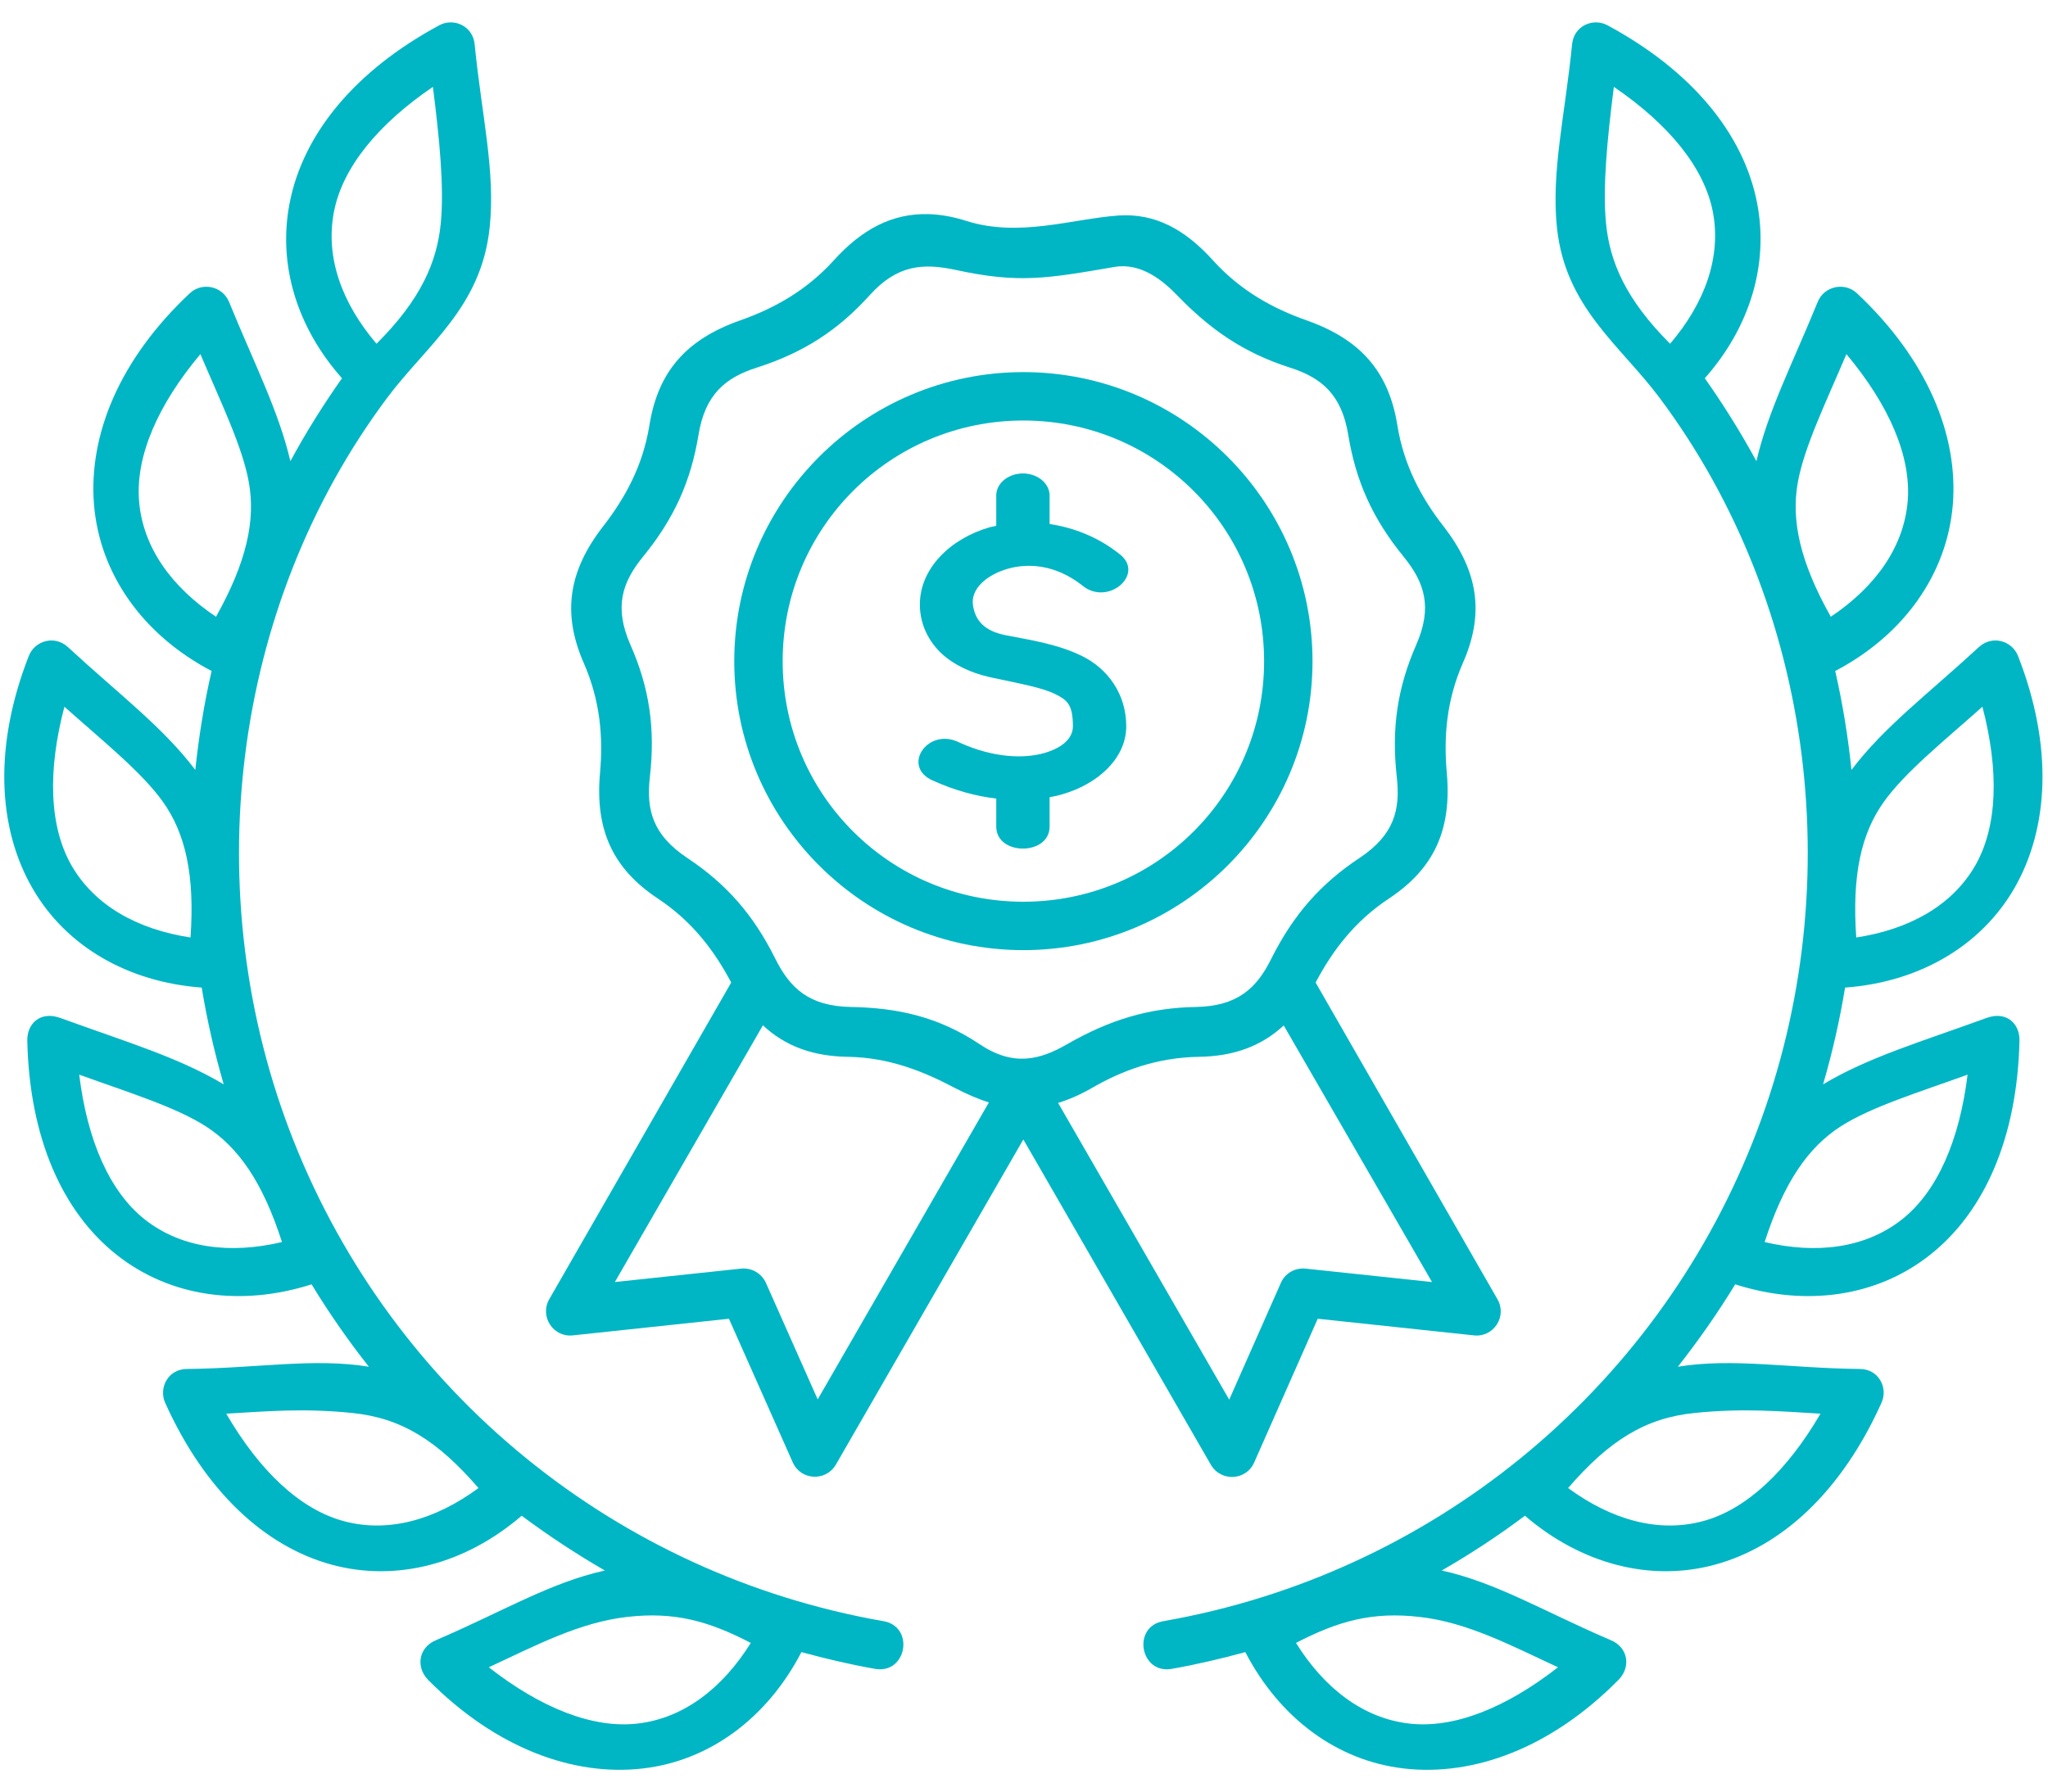 <svg width="80" height="70" viewBox="0 0 80 70" fill="none" xmlns="http://www.w3.org/2000/svg">
<path d="M50.145 40.066L55.938 50.091L50.989 49.566C50.579 49.528 50.192 49.753 50.032 50.129L48.016 54.687L41.332 43.092C41.754 42.963 42.187 42.775 42.641 42.515C43.844 41.816 45.213 41.316 46.838 41.291C48.203 41.269 49.275 40.873 50.145 40.066ZM29.801 40.061C30.672 40.873 31.744 41.269 33.114 41.291C34.739 41.316 36.079 41.863 37.313 42.515C37.766 42.749 38.204 42.941 38.629 43.072L31.941 54.676L29.921 50.129C29.753 49.753 29.368 49.529 28.956 49.566L24.018 50.091L29.801 40.061ZM45.979 11.534C47.245 12.843 48.536 13.769 50.385 14.362C51.619 14.753 52.41 15.416 52.666 16.993C52.963 18.791 53.604 20.249 54.828 21.749C55.644 22.753 55.969 23.717 55.322 25.192C54.593 26.859 54.347 28.436 54.562 30.362C54.707 31.649 54.453 32.624 53.109 33.52C51.593 34.525 50.531 35.723 49.66 37.458C49.088 38.619 48.332 39.311 46.722 39.344C44.906 39.374 43.368 39.833 41.687 40.797C40.609 41.421 39.578 41.677 38.265 40.797C36.65 39.718 35.04 39.374 33.228 39.344C31.613 39.311 30.863 38.619 30.285 37.458C29.422 35.723 28.359 34.526 26.844 33.52C25.5 32.624 25.239 31.649 25.385 30.362C25.604 28.436 25.36 26.858 24.625 25.192C23.979 23.717 24.301 22.753 25.119 21.749C26.344 20.249 26.988 18.791 27.285 16.993C27.541 15.416 28.332 14.753 29.566 14.362C31.416 13.769 32.754 12.883 33.972 11.534C35.046 10.343 36.056 10.274 37.327 10.545C39.796 11.082 40.89 10.883 43.534 10.43C44.572 10.252 45.432 10.967 45.979 11.534ZM36.27 8.367C34.86 8.326 33.666 8.957 32.573 10.17C31.489 11.367 30.214 12.061 28.907 12.52C26.802 13.264 25.708 14.52 25.37 16.603C25.114 18.202 24.411 19.468 23.563 20.561C22.198 22.315 21.958 23.973 22.801 25.9C23.453 27.383 23.563 28.815 23.438 30.201C23.239 32.425 23.938 33.941 25.698 35.108C27.052 36.004 27.911 37.16 28.563 38.389L21.454 50.764C21.073 51.431 21.604 52.253 22.37 52.176L28.474 51.525L30.97 57.144C31.286 57.843 32.255 57.889 32.646 57.234L39.974 44.52L47.302 57.234C47.693 57.901 48.677 57.854 48.99 57.144L51.474 51.525L57.583 52.176C58.349 52.253 58.88 51.431 58.495 50.764L51.391 38.389C52.041 37.16 52.901 36.004 54.254 35.108C56.016 33.941 56.713 32.425 56.516 30.201C56.391 28.815 56.495 27.384 57.145 25.9C57.995 23.973 57.75 22.315 56.385 20.561C55.535 19.468 54.838 18.201 54.582 16.603C54.244 14.52 53.15 13.265 51.047 12.52C49.738 12.061 48.463 11.368 47.379 10.17C46.285 8.957 45.113 8.326 43.697 8.42C41.91 8.545 39.812 9.285 37.759 8.635C37.234 8.467 36.738 8.378 36.27 8.367Z" fill="#00B6C4"/>
<path d="M39.941 18.498C39.369 18.509 38.91 18.894 38.916 19.367V20.545C38.838 20.566 38.754 20.577 38.672 20.597C37.129 21.039 35.932 22.201 35.932 23.623C35.932 24.492 36.37 25.222 36.957 25.686C37.541 26.143 38.219 26.367 38.781 26.482C39.828 26.706 40.728 26.873 41.207 27.113C41.691 27.353 41.91 27.525 41.91 28.379C41.91 28.796 41.578 29.192 40.801 29.42C40.026 29.644 38.838 29.629 37.473 29.01C36.235 28.384 35.172 29.977 36.469 30.51C37.297 30.884 38.125 31.108 38.916 31.201V32.296C38.916 33.442 41 33.442 41 32.296V31.149C41.166 31.118 41.338 31.083 41.494 31.034C42.916 30.624 43.994 29.608 43.994 28.379C43.994 27.103 43.26 26.129 42.291 25.644C41.316 25.161 40.26 25.01 39.297 24.822C38.442 24.655 38.088 24.239 38.004 23.625C37.926 23.005 38.535 22.464 39.359 22.224C40.181 21.99 41.238 22.062 42.269 22.869C43.275 23.719 44.781 22.412 43.703 21.625C42.879 20.978 41.937 20.614 41 20.474V19.369C41.004 18.883 40.525 18.493 39.941 18.498Z" fill="#00B6C4"/>
<path fill-rule="evenodd" clip-rule="evenodd" d="M39.973 16.43C45.176 16.43 49.379 20.634 49.379 25.836C49.379 31.039 45.176 35.232 39.973 35.232C34.77 35.232 30.573 31.038 30.573 25.836C30.572 20.634 34.77 16.43 39.973 16.43ZM39.973 14.539C33.75 14.539 28.682 19.607 28.682 25.836C28.682 32.06 33.75 37.123 39.973 37.123C46.203 37.123 51.27 32.06 51.27 25.836C51.27 19.607 46.203 14.539 39.973 14.539Z" fill="#00B6C4"/>
<path d="M29.328 64.191C28.223 65.962 26.707 67.134 24.906 67.342C23.16 67.544 21.135 66.738 19.093 65.143C20.941 64.284 22.644 63.383 24.503 63.175C26.363 62.962 27.691 63.343 29.328 64.191ZM13.75 55.206C15.676 55.4 17.082 56.279 18.691 58.14C17.009 59.379 15.171 59.906 13.421 59.431C11.722 58.973 10.14 57.473 8.837 55.234C10.363 55.148 11.822 55.009 13.75 55.206ZM3.094 41.988C5.01 42.681 6.848 43.244 8.035 44.004C9.316 44.827 10.265 46.192 11.015 48.529C8.984 49.009 7.081 48.769 5.66 47.649C4.281 46.561 3.41 44.561 3.094 41.988ZM2.516 27.613C4.036 28.967 5.536 30.17 6.36 31.321C7.239 32.555 7.614 34.176 7.442 36.629C5.376 36.315 3.704 35.389 2.797 33.821C1.922 32.295 1.854 30.118 2.516 27.613ZM7.828 13.836C8.625 15.716 9.469 17.445 9.719 18.836C9.989 20.331 9.635 21.957 8.438 24.097C6.698 22.935 5.579 21.383 5.432 19.576C5.291 17.826 6.16 15.826 7.828 13.836ZM16.91 3.394C17.166 5.415 17.353 7.307 17.219 8.712C17.073 10.228 16.448 11.696 14.707 13.431C13.353 11.843 12.697 10.046 13.047 8.264C13.385 6.539 14.766 4.853 16.91 3.394ZM17.16 0.987C13.838 2.779 11.838 5.248 11.316 7.924C10.843 10.326 11.593 12.79 13.359 14.779C12.619 15.826 11.947 16.904 11.343 18.019C10.884 16.055 9.931 14.205 8.947 11.795C8.691 11.175 7.894 11.009 7.416 11.457C4.66 14.039 3.453 17.003 3.672 19.717C3.895 22.425 5.578 24.806 8.266 26.217C7.973 27.493 7.766 28.78 7.629 30.082C6.363 28.405 4.645 27.124 2.656 25.285C2.129 24.801 1.359 25.034 1.125 25.629C-0.25 29.143 -0.094 32.342 1.266 34.701C2.573 36.973 4.989 38.373 7.879 38.586C8.088 39.858 8.375 41.118 8.738 42.367C6.941 41.296 4.894 40.7 2.359 39.774C1.566 39.487 1.05 40.003 1.066 40.665C1.15 44.436 2.425 47.348 4.566 49.034C6.629 50.665 9.4 51.066 12.171 50.181C12.853 51.301 13.597 52.372 14.409 53.4C12.264 53.05 10.093 53.457 7.296 53.488C6.562 53.493 6.191 54.228 6.452 54.81C8.003 58.253 10.331 60.419 12.956 61.134C15.487 61.821 18.186 61.107 20.378 59.222C21.421 59.998 22.503 60.712 23.628 61.362C21.493 61.831 19.603 62.982 17.015 64.091C16.347 64.378 16.238 65.139 16.722 65.634C19.378 68.315 22.406 69.41 25.109 69.097C27.718 68.796 29.968 67.129 31.306 64.55C32.244 64.806 33.191 65.029 34.156 65.2C35.422 65.45 35.76 63.528 34.478 63.336C24.078 61.508 15.374 54.415 11.478 44.596C7.634 34.914 9.031 23.694 15.128 15.538C16.675 13.472 18.806 12.008 19.128 8.882C19.358 6.694 18.821 4.544 18.54 1.726C18.469 1.009 17.719 0.686 17.16 0.987Z" fill="#00B6C4"/>
<path d="M50.625 64.191C51.729 65.962 53.244 67.134 55.047 67.342C56.791 67.544 58.813 66.738 60.86 65.143C59.01 64.284 57.307 63.383 55.448 63.175C53.588 62.962 52.26 63.343 50.625 64.191ZM66.203 55.206C64.269 55.4 62.863 56.279 61.254 58.14C62.942 59.379 64.781 59.906 66.531 59.431C68.222 58.973 69.806 57.473 71.113 55.234C69.588 55.148 68.129 55.009 66.203 55.206ZM76.859 41.988C74.941 42.681 73.103 43.244 71.91 44.004C70.629 44.827 69.687 46.192 68.931 48.529C70.968 49.009 72.863 48.769 74.29 47.649C75.672 46.561 76.541 44.561 76.859 41.988ZM77.438 27.613C75.917 28.967 74.417 30.17 73.594 31.321C72.707 32.555 72.338 34.176 72.51 36.629C74.573 36.315 76.25 35.389 77.156 33.821C78.031 32.295 78.094 30.118 77.438 27.613ZM72.125 13.836C71.328 15.716 70.484 17.445 70.229 18.836C69.958 20.331 70.313 21.957 71.516 24.097C73.25 22.935 74.37 21.383 74.52 19.576C74.66 17.826 73.791 15.826 72.125 13.836ZM63.041 3.394C62.785 5.415 62.598 7.307 62.734 8.712C62.879 10.228 63.504 11.696 65.238 13.431C66.593 11.843 67.25 10.046 66.906 8.264C66.566 6.539 65.182 4.853 63.041 3.394ZM62.791 0.987C66.113 2.779 68.113 5.248 68.635 7.924C69.104 10.326 68.354 12.79 66.594 14.779C67.332 15.826 68.004 16.904 68.61 18.019C69.063 16.055 70.02 14.205 71.005 11.795C71.255 11.175 72.058 11.009 72.536 11.457C75.286 14.039 76.501 17.003 76.282 19.717C76.057 22.425 74.376 24.806 71.688 26.217C71.979 27.493 72.188 28.78 72.323 30.082C73.589 28.405 75.302 27.124 77.298 25.285C77.823 24.801 78.595 25.034 78.829 25.629C80.204 29.143 80.042 32.342 78.688 34.701C77.375 36.973 74.963 38.373 72.073 38.586C71.864 39.858 71.579 41.118 71.214 42.367C73.005 41.296 75.058 40.7 77.595 39.774C78.386 39.487 78.902 40.003 78.886 40.665C78.798 44.436 77.527 47.348 75.386 49.034C73.323 50.665 70.552 51.066 67.782 50.181C67.098 51.301 66.348 52.372 65.542 53.4C67.688 53.05 69.855 53.457 72.657 53.488C73.391 53.493 73.761 54.228 73.495 54.81C71.948 58.253 69.62 60.419 66.989 61.134C64.464 61.821 61.766 61.107 59.567 59.222C58.532 59.998 57.448 60.712 56.317 61.362C58.458 61.831 60.344 62.982 62.938 64.091C63.604 64.378 63.713 65.139 63.223 65.634C60.573 68.315 57.547 69.41 54.838 69.097C52.229 68.796 49.984 67.129 48.645 64.55C47.707 64.806 46.76 65.029 45.797 65.2C44.531 65.45 44.192 63.528 45.473 63.336C55.875 61.508 64.578 54.415 68.473 44.596C72.317 34.914 70.922 23.694 64.823 15.538C63.276 13.472 61.141 12.008 60.817 8.882C60.594 6.694 61.126 4.544 61.411 1.726C61.479 1.009 62.229 0.686 62.791 0.987Z" fill="#00B6C4"/>
</svg>

